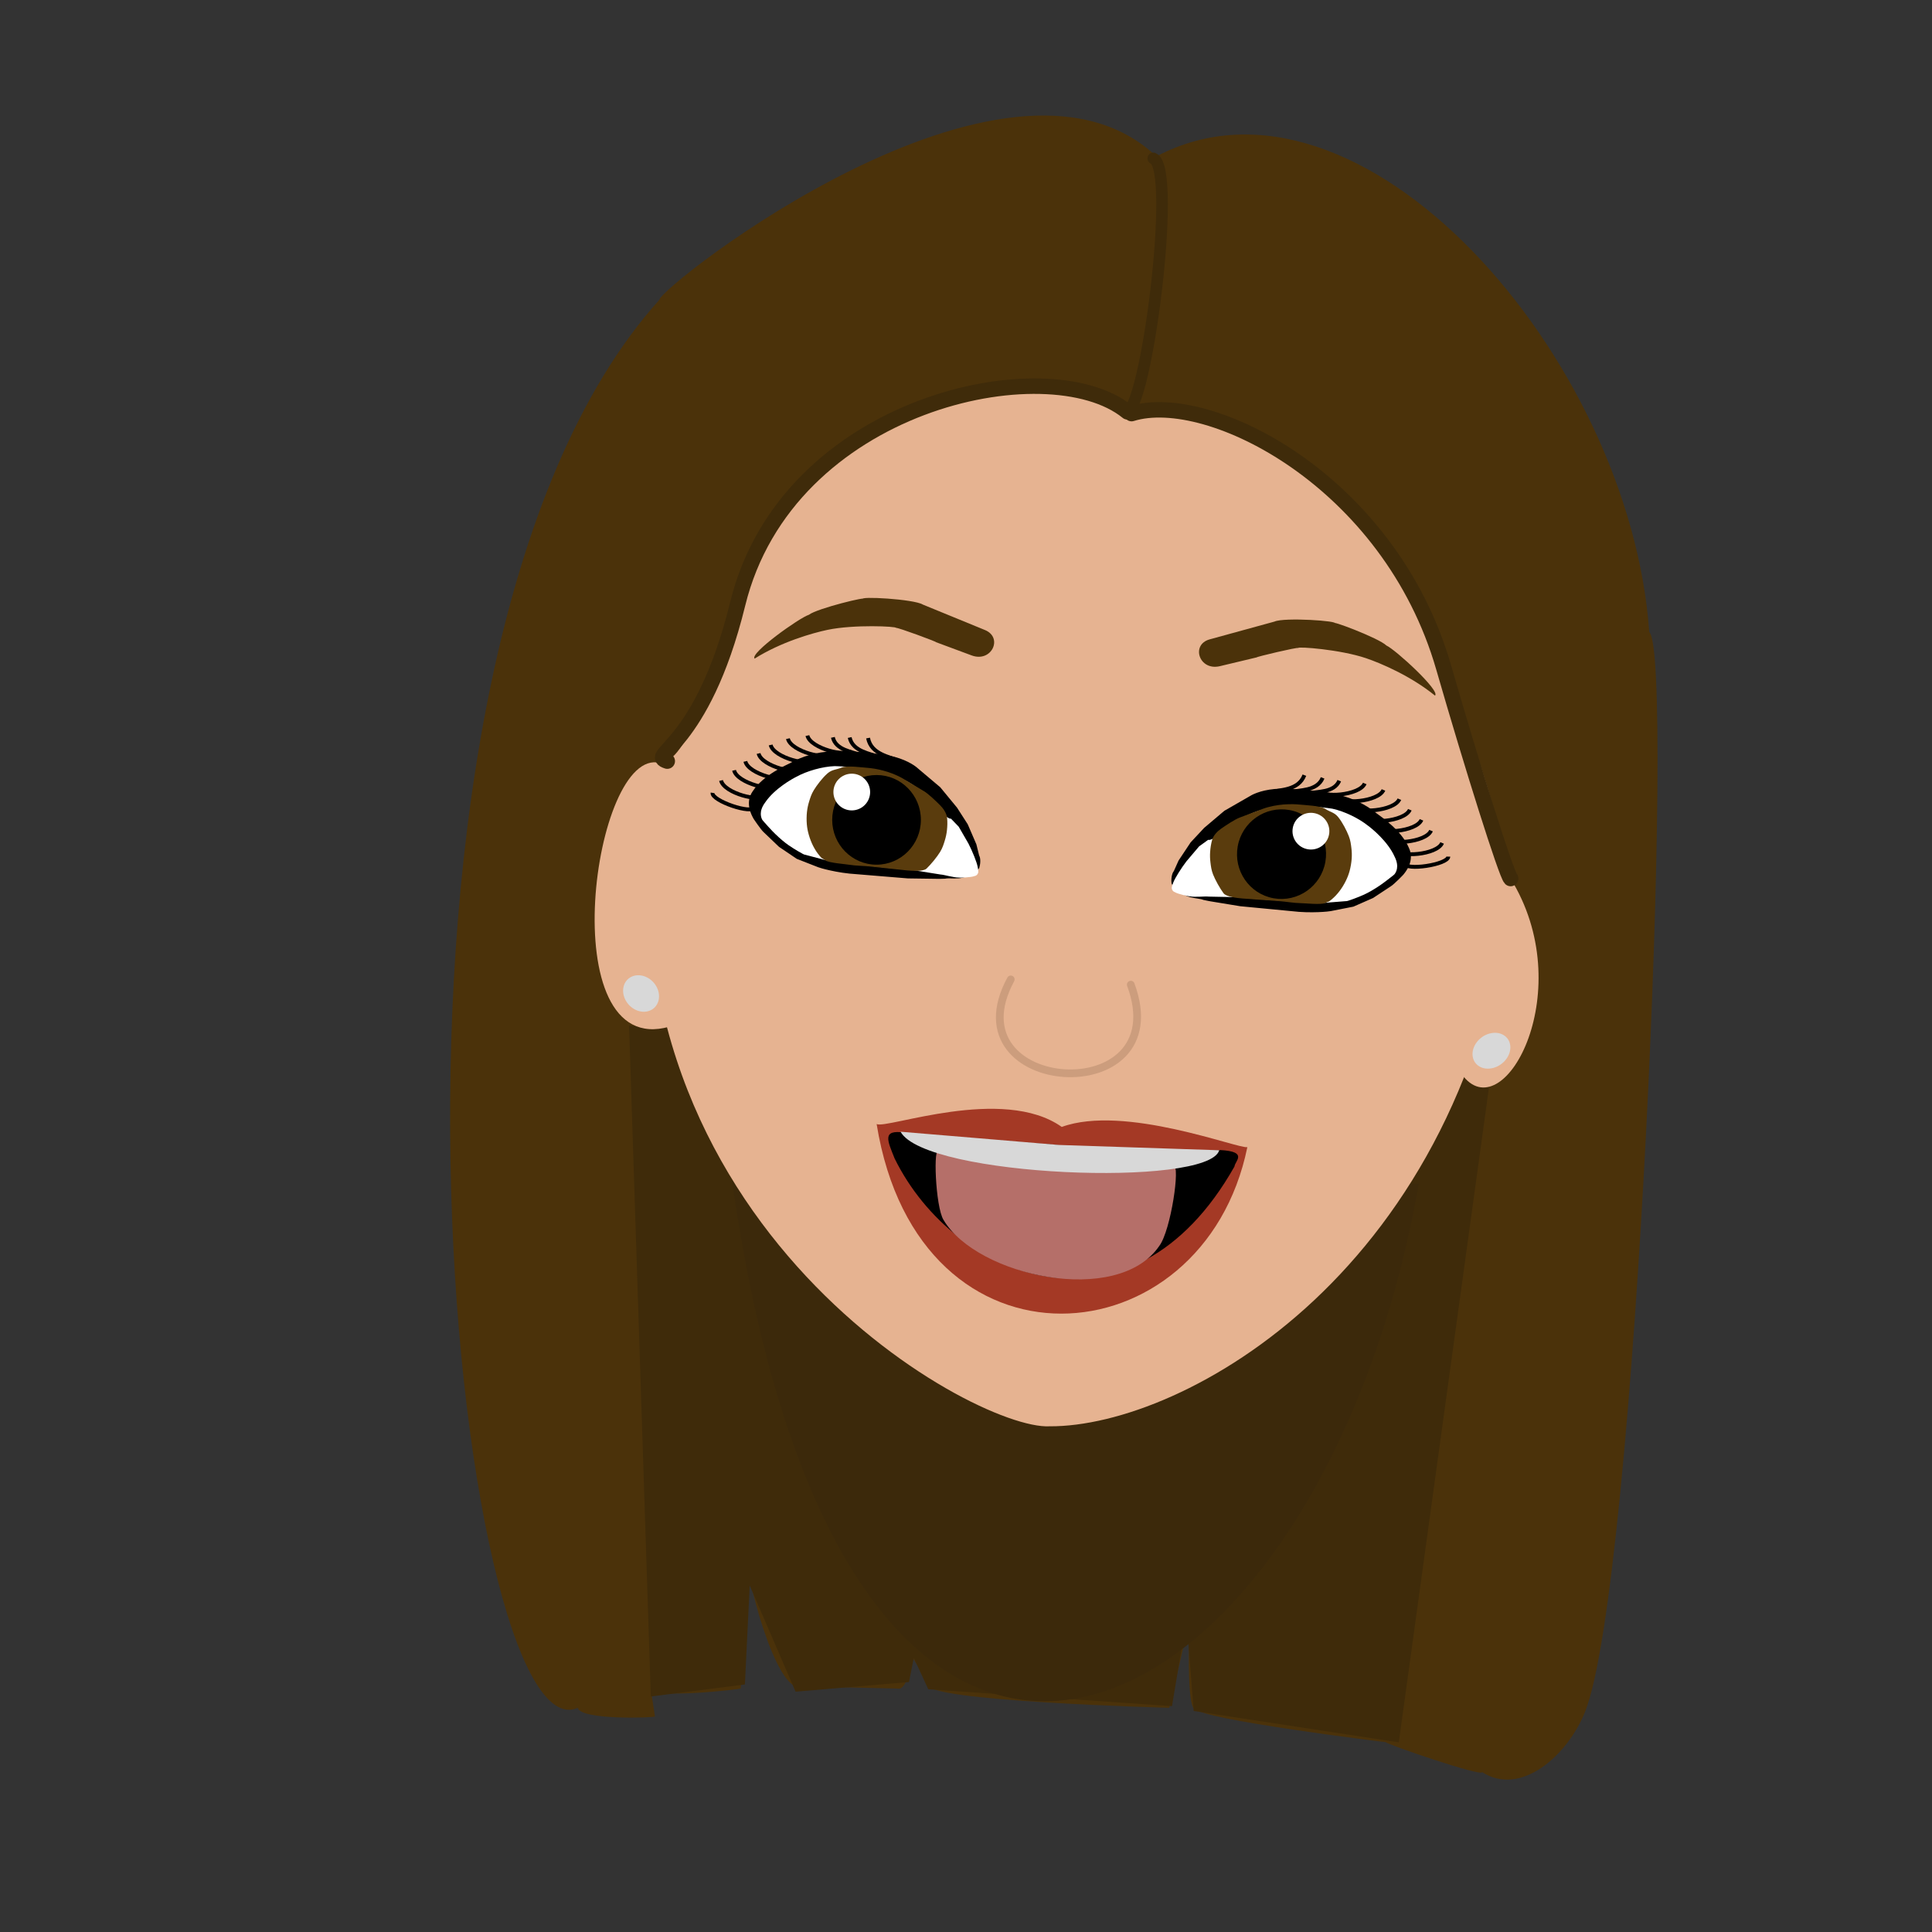 <?xml version="1.0" encoding="utf-8"?>
<svg viewBox="0 0 500 500" xmlns="http://www.w3.org/2000/svg">
  <rect x="0" y="0" width="500" height="500" fill="#333333" stroke="none"/>
  <path style="fill: rgb(75, 50, 10);" d="M 299.271 40.473 C 260.335 3.802 171.049 74.002 170.61 77.63 C 86.171 171.475 117.992 456.097 149.536 441.985 C 150.124 445.218 169.572 444.591 169.501 444.203 L 168.392 436.994 C 169.642 439.806 191.744 437.129 191.684 436.994 L 193.902 404.274 C 192.227 404.902 200.804 438.88 207.347 436.426 L 232.168 436.994 C 235.131 437.906 236.703 427.554 234.941 427.012 L 240.486 435.885 C 237.765 440.239 302.599 441.985 302.599 441.985 L 308.145 418.138 C 307.792 418.385 306.733 444.341 309.672 442.283 C 309.997 444.883 358.619 450.919 358.611 450.858 C 358.611 451.334 383.567 459.906 383.567 458.622 C 393.587 465.053 405.634 454.357 410.186 443.094 C 423.458 409.965 433.554 169.153 426.823 163.589 C 421.818 92.294 352.077 12.716 299.271 40.473 Z"/>
  <path style="fill: rgb(63, 43, 10);" d="M 162.804 265.449 L 168.425 439.053 L 192.779 435.931 L 194.028 410.327 L 205.893 437.804 L 235.243 435.306 L 236.492 429.061 L 240.239 437.18 L 303.311 441.551 L 307.058 419.07 L 308.931 442.8 L 362.011 450.918 L 385.742 278.563 L 162.804 265.449 Z"/>
  <path style="fill: rgb(60, 41, 11);" d="M 189.081 302.921 C 218.128 515.136 341.2 453.543 367.198 306.335"/>
  <path style="fill: rgb(230, 179, 145);" d="M 170.128 198.624 C 171.004 193.341 174.663 208.884 190.727 156.587 C 202.189 119.273 245.571 87.143 291.272 106.825 C 320.804 108.625 342.492 111.67 363.598 152.582 C 372.635 170.099 383.448 192.244 391.269 228.369 C 379.843 328.772 306.204 369.327 271.653 369.124 C 251.797 370.238 150.933 314.384 170.128 198.624 Z"/>
  <path style="fill: rgb(230, 179, 145);" d="M 170.801 197.452 C 153.45 192.987 142.601 274.502 173.268 265.693"/>
  <path style="fill: rgb(230, 179, 145);" d="M 378.812 278.672 C 389.63 291.741 408.712 255.887 390.874 227.276"/>
  <g style="" transform="matrix(1, 0, 0, 1, 15.504, 25.131)">
    <title>eyeL</title>
    <path style="stroke: rgb(0, 0, 0);" d="M 179.812 186.247 C 179.531 185.72 177.775 182.635 179.705 179.935 C 182.352 175.836 188.198 173.331 189.318 172.75 C 192.305 171.031 196.134 169.973 199.626 169.844 C 202.157 169.881 206.068 169.603 212.77 170.636 C 217.296 171.168 220.136 172.855 221.255 173.713 L 227.469 178.956 L 231.772 184.18 L 234.501 188.424 L 236.706 193.538 L 237.448 196.539 C 237.581 196.59 237.926 197.711 237.447 199.356 C 237.388 199.557 234.706 201.76 232.055 201.693 C 231.487 201.768 229.757 201.599 229.038 201.771 C 227.48 201.785 228.141 201.839 227.239 201.81 L 219.49 201.701 L 206.264 200.613 C 201.145 200.331 196.647 198.945 196.502 198.871 L 190.938 196.694 L 186.424 193.647 L 182.436 189.838 C 181.877 189.354 179.721 186.247 179.812 186.247 Z"/>
    <path style="fill: rgb(255, 255, 255);" d="M 181.768 187.019 C 181.511 186.558 180.758 184.901 182.523 182.538 C 184.942 178.953 189.576 176.406 190.6 175.899 C 193.331 174.395 197.329 173.256 200.521 173.144 C 202.836 173.175 211.985 173.896 212.869 174.441 C 214.369 174.614 219.412 177.068 220.121 177.611 C 221.182 178.176 225.755 181.652 225.549 181.824 C 225.421 181.92 229.34 186.962 230.619 186.748 L 232.616 188.828 L 235.134 193.19 C 236.101 195.03 237.334 198.135 237.5 199.141 C 237.638 199.919 237.66 199.749 237.686 200.469 C 237.693 200.653 237.511 201.487 236.664 201.598 C 235.879 201.952 232.674 202.056 232.659 201.98 C 231.235 201.993 228.748 201.219 227.923 201.193 L 219.678 199.88 C 220.699 200.217 208.206 198.817 208.206 198.817 C 203.526 198.571 198.459 197.582 198.327 197.517 L 192.791 196.062 C 192.693 196.193 189.709 194.411 188.578 193.606 C 187.395 192.775 186.441 191.953 185.114 190.68 C 184.603 190.257 181.684 187.019 181.768 187.019 Z"/>
    <path style="stroke: rgb(0, 0, 0); fill: none;" d="M 168.908 180.06 C 168.574 182.118 179.376 185.788 179.71 183.73"/>
    <path style="fill: rgb(216, 216, 216); stroke: rgb(0, 0, 0);" d="M 173.829 182.103"/>
    <path style="stroke: rgb(0, 0, 0); fill: none;" d="M 171.102 176.858 C 171.856 180.201 181.592 182.612 181.904 180.528"/>
    <path style="stroke: rgb(0, 0, 0); fill: none;" d="M 174.476 174.229 C 175.23 177.572 184.966 179.983 185.278 177.899"/>
    <path style="stroke: rgb(0, 0, 0); fill: none;" d="M 177.396 171.914 C 178.15 175.257 187.886 177.668 188.198 175.584"/>
    <path style="stroke: rgb(0, 0, 0); fill: none;" d="M 180.816 169.87 C 181.57 173.213 191.306 175.624 191.618 173.54"/>
    <path style="stroke: rgb(0, 0, 0); fill: none;" d="M 183.944 167.66 C 184.698 171.003 194.434 173.414 194.746 171.33"/>
    <path style="stroke: rgb(0, 0, 0); fill: none;" d="M 188.406 166.033 C 189.16 169.376 198.896 171.787 199.208 169.703"/>
    <path style="stroke: rgb(0, 0, 0); fill: none;" d="M 193.453 165.241 C 194.207 168.584 203.943 170.995 204.255 168.911"/>
    <path style="stroke: rgb(0, 0, 0); fill: none;" d="M 200.043 165.699 C 200.797 169.042 205.236 169.409 206.841 170.203"/>
    <path style="stroke: rgb(0, 0, 0); fill: none;" d="M 204.391 165.739 C 205.199 169.46 209.958 169.869 211.678 170.753"/>
    <path style="stroke: rgb(0, 0, 0); fill: none;" d="M 209.147 165.876 C 209.973 170.172 214.839 170.644 216.597 171.664"/>
    <path stroke-width="0" d="M 209.148 173.589 C 210.675 173.701 214.754 174.306 218.295 176.403 C 220.359 177.626 222.523 178.948 223.586 179.565 C 224.795 180.268 226.849 182.266 227.826 183.238 C 228.667 184.072 229.498 185.324 229.619 186.473 C 229.733 187.562 229.696 188.646 229.59 189.654 C 229.488 190.61 229.307 191.464 229.026 192.38 C 228.73 193.343 228.464 194.242 227.831 195.29 C 227.036 196.605 225.429 198.562 224.333 199.608 C 223.477 200.423 220.611 200.223 219.259 200.098 C 218.172 199.997 211.372 199.283 209.487 199.082 C 208.201 198.945 205.824 198.916 204.467 198.683 C 203.381 198.497 199.022 198.201 198.11 197.533 C 197.102 196.796 197.457 197.319 196.656 196.38 C 195.943 195.544 195.442 194.739 194.973 193.835 C 194.5 192.922 194.109 191.889 193.832 190.926 C 193.567 190.01 193.401 189.156 193.318 188.2 C 193.23 187.192 193.241 186.027 193.347 185.019 C 193.448 184.062 193.63 183.207 193.911 182.291 C 194.206 181.33 194.472 180.43 195.106 179.382 C 195.901 178.067 197.299 176.227 198.603 175.066 C 199.835 173.97 200.902 174.121 202.311 173.513 C 203.672 172.927 207.589 173.476 209.148 173.589 Z" style="stroke-width: 2px; fill: rgb(90, 60, 13);" transform="matrix(1, 0.002, -0.002, 1, 0.359, -0.406)"/>
    <circle style="" cx="211.585" cy="185.969" r="10.442" transform="matrix(1.099, 0, 0, 1.111, -21.188, -19.565)"/>
    <circle style="fill: rgb(255, 255, 255);" cx="204.934" cy="179.85" r="4.752"/>
  </g>
  <g transform="matrix(-0.988, -0.177, -0.177, 0.984, 573.574, 74.408)" style="">
    <title>eyeR</title>
    <path style="stroke: rgb(0, 0, 0);" d="M 179.812 186.247 C 179.531 185.72 177.775 182.635 179.705 179.935 C 182.352 175.836 188.198 173.331 189.318 172.75 C 192.305 171.031 196.134 169.973 199.626 169.844 C 202.157 169.881 206.068 169.603 212.77 170.636 C 217.296 171.168 220.136 172.855 221.255 173.713 L 227.469 178.956 L 231.772 184.18 L 234.501 188.424 L 236.706 193.538 L 237.448 196.539 C 237.581 196.59 237.926 197.711 237.447 199.356 C 237.388 199.557 234.706 201.76 232.055 201.693 C 231.487 201.768 229.757 201.599 229.038 201.771 C 227.48 201.785 228.141 201.839 227.239 201.81 L 219.49 201.701 L 206.264 200.613 C 201.145 200.331 196.647 198.945 196.502 198.871 L 190.938 196.694 L 186.424 193.647 L 182.436 189.838 C 181.877 189.354 179.721 186.247 179.812 186.247 Z"/>
    <path style="fill: rgb(255, 255, 255);" d="M 181.768 187.019 C 181.511 186.558 180.758 184.901 182.523 182.538 C 184.942 178.953 189.576 176.406 190.6 175.899 C 193.331 174.395 197.329 173.256 200.521 173.144 C 202.836 173.175 211.985 173.896 212.869 174.441 C 214.369 174.614 219.412 177.068 220.121 177.611 C 221.182 178.176 225.755 181.652 225.549 181.824 C 225.421 181.92 229.34 186.962 230.619 186.748 L 232.616 188.828 L 235.134 193.19 C 236.101 195.03 237.334 198.135 237.5 199.141 C 237.638 199.919 237.66 199.749 237.686 200.469 C 237.693 200.653 237.511 201.487 236.664 201.598 C 235.879 201.952 232.674 202.056 232.659 201.98 C 231.235 201.993 228.748 201.219 227.923 201.193 L 219.678 199.88 C 220.699 200.217 208.206 198.817 208.206 198.817 C 203.526 198.571 198.459 197.582 198.327 197.517 L 192.791 196.062 C 192.693 196.193 189.709 194.411 188.578 193.606 C 187.395 192.775 186.441 191.953 185.114 190.68 C 184.603 190.257 181.684 187.019 181.768 187.019 Z"/>
    <path stroke-width="0" d="M 209.148 173.589 C 210.675 173.7 214.754 174.305 218.295 176.403 C 220.359 177.625 222.523 178.947 223.586 179.564 C 224.795 180.267 226.849 182.264 227.826 183.237 C 228.667 184.07 229.498 185.321 229.619 186.471 C 229.733 187.559 229.696 188.643 229.59 189.651 C 229.488 190.607 229.307 191.462 229.026 192.378 C 228.73 193.34 228.464 194.239 227.831 195.286 C 227.036 196.601 225.429 198.558 224.333 199.603 C 223.476 200.418 220.61 200.219 219.259 200.093 C 218.172 199.992 211.372 199.278 209.487 199.077 C 208.201 198.941 205.824 198.912 204.467 198.679 C 203.381 198.493 199.022 198.197 198.11 197.529 C 197.102 196.792 197.457 197.315 196.656 196.376 C 195.943 195.541 195.442 194.736 194.973 193.831 C 194.5 192.919 194.109 191.886 193.832 190.923 C 193.567 190.007 193.401 189.153 193.318 188.198 C 193.23 187.19 193.241 186.025 193.347 185.016 C 193.448 184.06 193.63 183.206 193.911 182.29 C 194.206 181.329 194.472 180.428 195.106 179.381 C 195.901 178.066 197.299 176.226 198.603 175.065 C 199.835 173.969 200.902 174.121 202.311 173.513 C 203.672 172.927 207.589 173.476 209.148 173.589 Z" style="stroke-width: 2px; fill: rgb(90, 60, 13);" transform="matrix(1, 0.002, -0.002, 1, 0.356, -0.406)"/>
    <path style="stroke: rgb(0, 0, 0); fill: none;" d="M 168.908 180.06 C 168.574 182.118 179.376 185.788 179.71 183.73"/>
    <path style="fill: rgb(216, 216, 216); stroke: rgb(0, 0, 0);" d="M 173.829 182.103"/>
    <path style="stroke: rgb(0, 0, 0); fill: none;" d="M 171.102 176.858 C 171.856 180.201 181.592 182.612 181.904 180.528"/>
    <path style="stroke: rgb(0, 0, 0); fill: none;" d="M 174.476 174.229 C 175.23 177.572 184.966 179.983 185.278 177.899"/>
    <path style="stroke: rgb(0, 0, 0); fill: none;" d="M 177.396 171.914 C 178.15 175.257 187.886 177.668 188.198 175.584"/>
    <path style="stroke: rgb(0, 0, 0); fill: none;" d="M 180.816 169.87 C 181.57 173.213 191.306 175.624 191.618 173.54"/>
    <path style="stroke: rgb(0, 0, 0); fill: none;" d="M 183.944 167.66 C 184.698 171.003 194.434 173.414 194.746 171.33"/>
    <path style="stroke: rgb(0, 0, 0); fill: none;" d="M 188.406 166.033 C 189.16 169.376 198.896 171.787 199.208 169.703"/>
    <path style="stroke: rgb(0, 0, 0); fill: none;" d="M 193.453 165.241 C 194.207 168.584 203.943 170.995 204.255 168.911"/>
    <path style="stroke: rgb(0, 0, 0); fill: none;" d="M 200.043 165.699 C 200.797 169.042 205.236 169.409 206.841 170.203"/>
    <path style="stroke: rgb(0, 0, 0); fill: none;" d="M 204.391 165.739 C 205.199 169.46 209.958 169.869 211.678 170.753"/>
    <path style="stroke: rgb(0, 0, 0); fill: none;" d="M 209.147 165.876 C 209.973 170.172 214.839 170.644 216.597 171.664"/>
    <circle style="" cx="211.585" cy="185.969" r="10.442" transform="matrix(1.099, 0, 0, 1.111, -21.188, -19.565)"/>
    <circle style="fill: rgb(255, 255, 255);" cx="204.934" cy="179.85" r="4.752"/>
  </g>
  <path style="fill: rgb(75, 50, 10);" d="M 195.297 170.447 C 193.946 169.096 206.881 159.868 209.355 159.098 C 211.466 157.444 225.181 154.119 223.32 155.087 C 221.944 154.231 236.523 155.025 238.838 156.465 L 254.895 163.046 C 259.677 164.997 256.642 171.529 251.473 169.627 C 246.304 167.725 242.767 166.39 242.26 166.205 C 242.467 166.101 232.261 162.326 231.913 162.5 C 232.066 162.098 221.027 161.571 214.181 163.001 C 210.229 163.827 202.138 166.147 195.297 170.447 Z"/>
  <path style="fill: rgb(75, 50, 10);" d="M 310.683 160.804 C 309.332 162.155 322.267 171.383 324.741 172.153 C 326.852 173.807 340.567 177.132 338.706 176.164 C 337.33 177.02 351.909 176.226 354.224 174.786 L 370.281 168.205 C 375.063 166.254 372.028 159.722 366.859 161.624 C 361.69 163.526 358.153 164.861 357.646 165.046 C 357.853 165.15 347.647 168.925 347.299 168.751 C 347.452 169.153 336.413 169.68 329.567 168.25 C 325.615 167.424 317.524 165.104 310.683 160.804 Z" transform="matrix(-0.993, -0.121, 0.121, -0.993, 660.424, 377.29)"/>
  <path style="fill: rgb(164, 57, 37);" d="M 274.78 291.649 C 259.549 280.848 229.445 292.269 226.873 290.902 C 237.737 358.279 311.418 352.371 322.813 296.875 C 320.612 297.422 291.022 285.723 274.78 291.649 Z"/>
  <path style="" d="M 231.54 299.843 C 229.676 295.175 228.162 292.25 234.104 293.125 C 234.125 293.146 273.256 296.393 273.082 296.219 C 273.494 296.933 316.363 298.14 315.773 297.633 C 323.175 298.019 319.56 300.521 319.485 301.876 C 292.872 349.033 247.175 331.554 231.54 299.843 Z"/>
  <path style="fill: rgb(181, 111, 105);" d="M 243.055 298.108 C 241.429 295.563 242.061 312.392 244.196 315.734 C 252.821 330.291 289.267 338.255 300.024 322.44 C 303.041 318.455 305.529 301.288 303.712 301.76 L 243.055 298.108 Z"/>
  <path style="fill: rgb(216, 216, 216);" d="M 233.063 292.888 L 274.085 296.313 L 315.534 297.683 C 312.767 307.397 239.465 304.608 233.063 292.888 Z"/>
  <path style="fill: none; stroke-linecap: round; stroke-width: 2px; stroke: rgb(204, 157, 125);" d="M 261.581 253.471 C 245.322 283.592 304.794 287.606 292.648 254.826"/>
  <circle style="fill: rgb(216, 216, 216);" cx="150.36" cy="231.368" r="5.307" transform="matrix(0.876, 0.137, 0, 0.88, 34.194, 32.913)"/>
  <circle style="fill: rgb(216, 216, 216);" cx="150.36" cy="231.368" r="5.307" transform="matrix(0.923, -0.163, 0, 0.859, 247.201, 97.69)"/>
  <path style="fill: rgb(216, 216, 216); stroke: rgb(0, 0, 0);" d="M 335.873 169.135"/>
  <path style="stroke-width: 3px; fill: none; stroke-linecap: round; stroke: rgb(63, 43, 10);" d="M 291.439 106.652 C 296.53 107.164 304.761 43.627 298.465 40.993"/>
  <path style="fill: none; stroke-width: 4px; stroke-linecap: round; stroke: rgb(63, 43, 10);" d="M 291.8 106.589 C 271.269 89.888 203.754 103.985 190.922 156.257 C 181.691 193.86 167.186 195.211 172.691 196.979"/>
  <path style="fill: rgb(216, 216, 216); stroke: rgb(0, 0, 0);" d="M 177.83 204.839"/>
  <path style="stroke-width: 4px; stroke-linecap: round; fill: none; stroke: rgb(63, 43, 10);" d="M 390.955 226.385 C 370.967 232.605 324.11 208.953 310.196 160.712 C 302.865 135.294 294.012 107.196 292.854 106.063" transform="matrix(-1, 0, 0, -1, 683.809, 333.425)"/>
  <path style="fill: rgb(216, 216, 216); stroke: rgb(0, 0, 0);" d="M 521.252 443.424"/>
</svg>